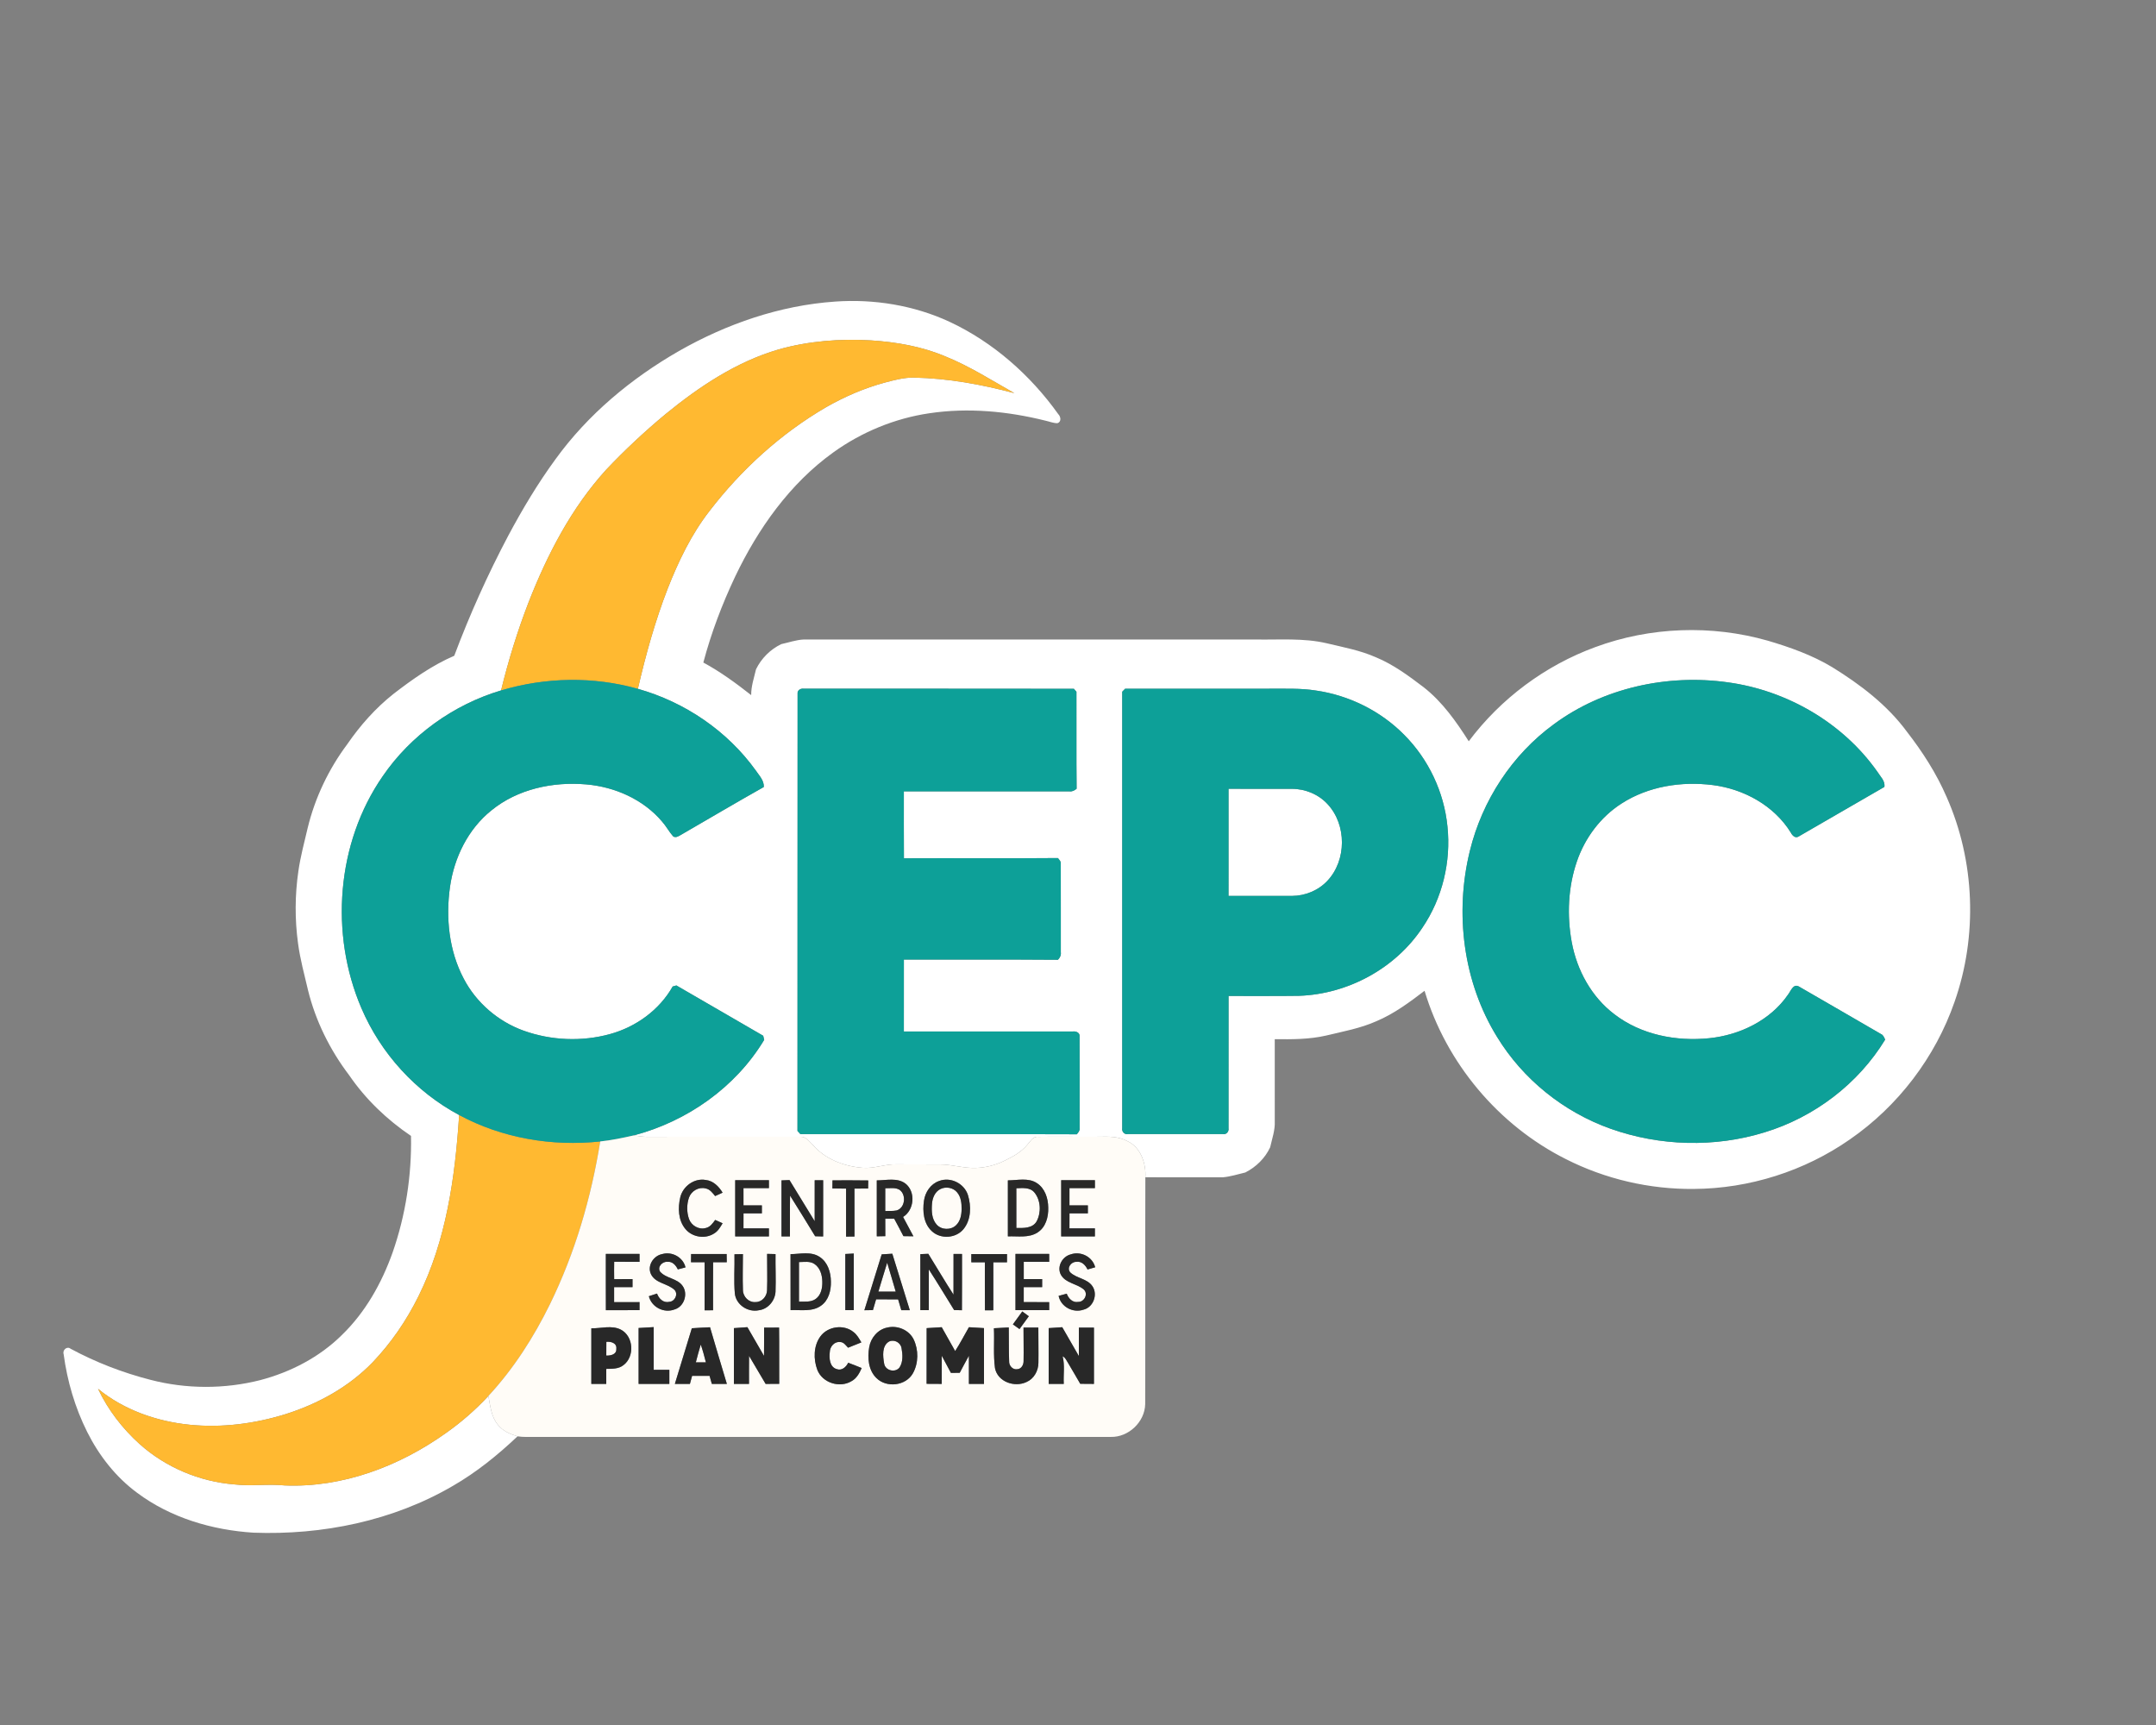 <?xml version="1.0" encoding="UTF-8" ?>
<!DOCTYPE svg PUBLIC "-//W3C//DTD SVG 1.1//EN" "http://www.w3.org/Graphics/SVG/1.1/DTD/svg11.dtd">
<svg width="1250pt" height="1000pt" viewBox="0 0 1250 1000" version="1.1" xmlns="http://www.w3.org/2000/svg">
<rect x="0" y="0" width="1250" height="1000" fill="#808080" stroke="none"/>
<g id="#ffffffff">
<path fill="#ffffff" opacity="1.00" d=" M 393.64 203.49 C 421.29 187.74 452.19 177.05 484.06 174.84 C 506.71 173.22 529.84 176.97 550.49 186.53 C 575.78 198.35 597.39 217.44 613.56 240.08 C 615.03 241.54 615.51 244.56 613.07 245.33 C 610.68 245.33 608.42 244.36 606.11 243.86 C 584.21 238.39 561.24 236.21 538.82 239.57 C 518.81 242.50 499.61 250.43 483.20 262.21 C 457.93 280.34 439.51 306.46 426.22 334.26 C 418.65 350.28 412.32 366.94 407.78 384.08 C 417.65 389.41 426.72 396.06 435.52 402.97 C 435.46 397.84 437.18 392.94 438.32 388.00 C 441.40 381.68 446.65 376.40 453.01 373.39 C 457.31 372.46 461.53 370.95 465.94 370.73 C 553.31 370.73 640.68 370.74 728.04 370.73 C 741.72 370.97 755.61 369.76 769.06 372.88 C 778.74 375.20 788.63 377.00 797.79 381.06 C 807.92 385.26 816.79 391.85 825.47 398.45 C 836.26 406.91 844.26 418.26 851.55 429.73 C 870.09 404.98 895.89 385.76 924.93 375.13 C 956.75 363.36 992.31 362.10 1024.92 371.41 C 1037.83 375.22 1050.66 379.77 1062.24 386.74 C 1078.59 396.83 1094.24 408.72 1105.70 424.33 C 1114.74 435.99 1122.77 448.50 1128.63 462.07 C 1145.06 499.20 1146.67 542.57 1133.18 580.86 C 1122.04 612.91 1100.47 641.21 1072.56 660.50 C 1046.18 678.92 1014.17 689.06 982.01 689.24 C 956.37 689.50 930.70 683.53 907.83 671.93 C 868.78 652.33 838.47 616.23 825.93 574.37 C 817.18 581.04 808.24 587.70 798.03 591.99 C 788.75 596.15 778.68 597.95 768.85 600.32 C 759.09 602.57 749.03 602.53 739.07 602.42 C 739.07 618.27 739.05 634.11 739.08 649.96 C 739.33 655.15 737.52 660.11 736.40 665.11 C 733.46 671.44 728.21 676.55 722.01 679.70 C 717.69 680.73 713.40 682.09 708.97 682.50 C 694.00 682.50 679.02 682.53 664.05 682.48 C 664.52 674.38 661.37 665.04 653.53 661.47 C 648.47 658.72 642.60 658.85 637.03 658.98 C 625.33 659.10 613.63 658.83 601.94 659.03 C 598.83 658.65 597.41 661.72 595.60 663.62 C 592.05 667.98 586.98 670.68 582.00 673.07 C 577.01 675.46 571.56 676.86 566.03 677.05 C 558.95 677.37 552.09 675.05 545.03 675.03 C 536.66 674.95 528.29 675.08 519.93 674.97 C 513.19 674.74 506.76 677.58 500.01 676.98 C 489.34 676.12 478.44 672.00 471.30 663.75 C 469.22 661.75 467.28 658.80 464.03 658.99 C 434.35 659.09 404.66 658.89 374.98 659.05 C 372.42 658.98 369.90 658.56 367.37 658.23 C 398.35 650.10 426.45 630.39 443.06 602.81 C 442.92 602.22 442.63 601.03 442.49 600.44 C 425.72 590.70 408.95 580.95 392.15 571.27 C 391.61 571.42 390.54 571.73 390.00 571.88 C 382.26 585.57 368.67 595.36 353.60 599.48 C 337.26 603.97 319.49 603.20 303.55 597.48 C 288.78 592.16 276.10 581.25 268.84 567.31 C 260.28 551.10 258.36 532.02 260.91 514.05 C 263.32 497.12 271.39 480.64 284.87 469.83 C 300.11 457.36 320.65 453.04 339.95 454.73 C 356.52 456.16 372.94 463.41 383.82 476.23 C 386.23 478.91 387.88 482.17 390.28 484.85 C 391.62 485.76 393.05 484.98 394.27 484.28 C 410.46 474.93 426.54 465.39 442.84 456.23 C 443.04 452.43 440.18 449.63 438.22 446.70 C 421.71 423.70 397.03 406.97 369.83 399.32 C 374.38 379.59 379.81 360.02 387.15 341.13 C 393.37 325.32 400.81 309.80 411.27 296.33 C 429.77 272.21 452.70 251.34 479.00 236.03 C 489.70 229.92 501.11 224.99 513.02 221.78 C 518.57 220.31 524.22 218.78 530.02 218.90 C 549.68 219.30 569.14 222.88 588.10 227.91 C 574.95 220.49 562.17 212.29 548.12 206.62 C 534.47 200.85 519.70 198.26 504.97 197.33 C 487.00 196.28 468.76 197.67 451.39 202.58 C 427.01 209.71 405.49 224.05 385.99 239.97 C 373.82 250.05 362.26 260.87 351.40 272.34 C 331.22 294.53 317.24 321.59 306.39 349.35 C 299.98 365.94 294.73 382.97 290.51 400.24 C 262.91 408.50 238.18 426.19 221.88 449.99 C 195.08 488.71 191.06 541.33 209.51 584.38 C 220.72 610.65 240.99 632.93 266.20 646.39 C 263.88 682.34 258.78 719.02 242.55 751.61 C 235.62 765.59 226.70 778.63 215.89 789.91 C 202.16 804.07 184.39 813.83 165.70 819.75 C 147.76 825.34 128.72 827.82 109.97 825.94 C 90.83 824.01 71.83 817.37 56.83 805.11 C 62.60 817.26 70.98 828.15 80.96 837.14 C 96.08 850.67 115.70 858.91 135.91 860.53 C 145.60 861.66 155.35 860.13 165.06 861.12 C 198.63 862.51 231.58 850.00 258.63 830.68 C 267.53 824.42 275.75 817.22 283.15 809.26 C 284.25 815.08 284.82 821.47 288.83 826.17 C 291.64 829.61 295.89 831.43 300.05 832.66 C 288.57 843.51 276.23 853.53 262.50 861.42 C 227.79 881.69 186.89 889.99 146.96 888.51 C 123.01 887.00 98.89 879.89 79.51 865.39 C 67.13 856.27 57.43 843.85 50.57 830.16 C 43.50 816.04 38.98 800.66 36.90 785.03 C 36.11 782.63 38.84 780.17 40.98 781.91 C 55.56 789.76 71.13 795.76 87.16 799.88 C 107.96 805.30 130.14 805.35 150.96 800.05 C 168.46 795.44 185.11 786.83 198.05 774.08 C 211.75 760.88 221.29 743.92 227.62 726.11 C 235.18 704.47 238.73 681.40 238.29 658.50 C 224.34 649.07 211.98 637.25 202.45 623.33 C 191.31 608.67 182.96 591.85 178.56 573.94 C 176.46 564.97 174.02 556.07 172.80 546.93 C 170.90 533.05 170.96 518.89 172.99 505.03 C 174.19 496.56 176.45 488.30 178.38 479.99 C 182.63 462.46 190.54 445.89 201.32 431.45 C 208.85 420.52 217.74 410.47 228.17 402.23 C 239.15 393.76 250.57 385.67 263.36 380.16 C 272.31 356.36 282.74 333.10 294.64 310.62 C 302.83 295.27 311.77 280.29 322.05 266.24 C 340.81 240.28 365.96 219.38 393.64 203.49 M 900.90 419.85 C 876.65 437.51 859.35 464.09 852.22 493.16 C 843.29 529.30 848.26 569.22 867.94 601.07 C 882.94 625.68 906.65 644.71 933.78 654.34 C 962.30 664.47 994.15 665.36 1023.10 656.42 C 1051.85 647.66 1077.30 628.38 1092.98 602.67 C 1092.37 601.43 1091.92 600.00 1090.55 599.44 C 1074.65 590.26 1058.79 580.98 1042.87 571.84 C 1039.59 570.15 1038.25 574.59 1036.67 576.57 C 1026.42 591.51 1008.76 600.03 991.04 601.86 C 971.88 603.83 951.43 599.90 935.95 587.95 C 922.67 577.88 914.23 562.37 911.25 546.12 C 908.41 530.59 909.13 514.23 914.29 499.25 C 918.94 485.74 927.94 473.65 940.01 465.89 C 955.55 455.81 974.92 452.81 993.09 455.12 C 1011.08 457.42 1028.59 467.02 1038.27 482.66 C 1039.08 484.32 1040.89 486.20 1042.85 484.90 C 1059.45 475.41 1075.91 465.67 1092.52 456.19 C 1093.10 452.67 1090.15 450.16 1088.48 447.42 C 1068.49 419.02 1036.08 400.27 1001.81 395.56 C 966.77 390.64 929.54 398.69 900.90 419.85 M 462.42 402.06 C 462.33 486.58 462.44 571.10 462.36 655.62 C 462.78 656.08 463.63 657.01 464.05 657.47 C 517.47 657.53 570.90 657.35 624.32 657.56 C 625.11 656.51 626.16 655.49 625.94 654.05 C 625.93 636.35 626.00 618.64 625.91 600.95 C 626.25 598.69 623.86 597.67 621.99 597.97 C 589.34 597.99 556.69 597.97 524.04 597.98 C 524.04 584.07 524.01 570.17 524.05 556.27 C 553.82 556.37 583.60 556.14 613.37 556.39 C 614.54 555.23 615.26 553.75 615.04 552.07 C 615.00 535.01 615.08 517.94 615.01 500.88 C 615.23 499.43 614.15 498.44 613.36 497.42 C 583.61 497.69 553.84 497.41 524.08 497.56 C 523.97 484.63 524.06 471.70 524.04 458.76 C 556.04 458.76 588.03 458.75 620.03 458.77 C 621.63 458.99 623.02 458.24 624.20 457.24 C 624.00 438.50 624.18 419.75 624.10 401.01 C 623.73 400.59 622.98 399.73 622.61 399.30 C 570.41 399.17 518.20 399.31 466.00 399.24 C 464.29 398.94 462.17 400.13 462.42 402.06 M 652.34 399.25 C 651.92 399.69 651.06 400.56 650.64 400.99 C 650.64 485.32 650.64 569.64 650.64 653.97 C 650.25 655.94 651.93 657.90 654.00 657.45 C 672.33 657.48 690.67 657.49 709.00 657.45 C 710.97 657.85 712.61 655.99 712.27 654.09 C 712.30 628.52 712.27 602.95 712.29 577.38 C 725.87 577.32 739.46 577.49 753.04 577.29 C 781.37 576.35 808.99 561.47 824.70 537.76 C 836.25 520.73 841.35 499.56 839.20 479.12 C 837.25 459.21 828.22 440.09 814.07 425.94 C 800.42 412.11 782.12 403.08 762.92 400.30 C 754.01 398.89 744.96 399.31 735.98 399.25 C 708.10 399.25 680.22 399.25 652.34 399.25 Z" />
<path fill="#ffffff" opacity="1.00" d=" M 712.28 457.28 C 724.53 457.30 736.79 457.26 749.04 457.30 C 756.79 457.29 764.52 460.51 769.77 466.25 C 780.83 478.20 780.77 498.71 769.62 510.58 C 764.37 516.21 756.73 519.34 749.07 519.37 C 736.80 519.40 724.53 519.40 712.27 519.36 C 712.31 498.66 712.27 477.97 712.28 457.28 Z" />
</g>
<g id="#ffb931ff">
<path fill="#ffb931" opacity="1.00" d=" M 451.39 202.58 C 468.76 197.67 487.00 196.28 504.97 197.33 C 519.70 198.26 534.47 200.85 548.12 206.62 C 562.17 212.29 574.95 220.49 588.10 227.91 C 569.14 222.88 549.68 219.30 530.02 218.90 C 524.22 218.78 518.57 220.31 513.02 221.78 C 501.11 224.99 489.70 229.92 479.00 236.03 C 452.70 251.34 429.77 272.21 411.27 296.33 C 400.81 309.80 393.37 325.32 387.15 341.13 C 379.81 360.02 374.38 379.59 369.83 399.32 C 344.03 392.03 316.16 392.57 290.51 400.24 C 294.73 382.97 299.98 365.94 306.39 349.35 C 317.24 321.59 331.22 294.53 351.40 272.34 C 362.26 260.87 373.82 250.05 385.99 239.97 C 405.49 224.05 427.01 209.71 451.39 202.58 Z" />
<path fill="#ffb931" opacity="1.00" d=" M 266.20 646.39 C 291.03 659.80 320.04 664.71 347.99 661.71 C 342.78 694.26 333.41 726.27 318.91 755.93 C 309.46 775.20 297.77 793.49 283.15 809.26 C 275.75 817.22 267.53 824.42 258.63 830.68 C 231.58 850.00 198.63 862.51 165.06 861.12 C 155.35 860.13 145.60 861.66 135.91 860.53 C 115.70 858.91 96.08 850.67 80.96 837.14 C 70.98 828.15 62.60 817.26 56.83 805.11 C 71.83 817.37 90.83 824.01 109.97 825.94 C 128.72 827.82 147.76 825.34 165.70 819.75 C 184.39 813.83 202.16 804.07 215.89 789.91 C 226.70 778.63 235.62 765.59 242.55 751.61 C 258.78 719.02 263.88 682.34 266.20 646.39 Z" />
</g>
<g id="#0da098ff">
<path fill="#0da098" opacity="1.00" d=" M 290.51 400.24 C 316.16 392.57 344.03 392.03 369.83 399.32 C 397.03 406.97 421.71 423.70 438.22 446.70 C 440.18 449.63 443.04 452.43 442.84 456.23 C 426.54 465.39 410.46 474.93 394.27 484.28 C 393.05 484.98 391.62 485.76 390.28 484.85 C 387.88 482.17 386.23 478.91 383.82 476.23 C 372.94 463.41 356.52 456.16 339.95 454.73 C 320.65 453.04 300.11 457.36 284.87 469.83 C 271.39 480.64 263.32 497.12 260.91 514.05 C 258.36 532.02 260.28 551.10 268.84 567.31 C 276.10 581.25 288.78 592.16 303.55 597.48 C 319.49 603.20 337.26 603.97 353.60 599.48 C 368.67 595.36 382.26 585.57 390.00 571.88 C 390.54 571.73 391.61 571.42 392.15 571.27 C 408.95 580.95 425.72 590.70 442.49 600.44 C 442.63 601.03 442.92 602.22 443.06 602.81 C 426.45 630.39 398.35 650.10 367.37 658.23 C 360.96 659.66 354.53 661.03 347.99 661.71 C 320.04 664.71 291.03 659.80 266.20 646.39 C 240.99 632.93 220.72 610.65 209.51 584.38 C 191.06 541.33 195.08 488.71 221.88 449.99 C 238.18 426.19 262.91 408.50 290.51 400.24 Z" />
<path fill="#0da098" opacity="1.00" d=" M 900.90 419.85 C 929.54 398.69 966.77 390.64 1001.81 395.56 C 1036.08 400.27 1068.49 419.02 1088.48 447.42 C 1090.15 450.16 1093.10 452.67 1092.52 456.19 C 1075.91 465.67 1059.45 475.41 1042.85 484.90 C 1040.89 486.20 1039.08 484.32 1038.27 482.66 C 1028.59 467.02 1011.08 457.42 993.09 455.12 C 974.92 452.81 955.55 455.81 940.01 465.89 C 927.94 473.65 918.94 485.74 914.29 499.25 C 909.13 514.23 908.41 530.59 911.25 546.12 C 914.23 562.37 922.67 577.88 935.95 587.95 C 951.43 599.90 971.88 603.83 991.04 601.86 C 1008.76 600.03 1026.42 591.51 1036.67 576.57 C 1038.25 574.59 1039.59 570.15 1042.87 571.84 C 1058.79 580.98 1074.65 590.26 1090.55 599.44 C 1091.92 600.00 1092.37 601.43 1092.98 602.67 C 1077.30 628.38 1051.85 647.66 1023.10 656.42 C 994.15 665.36 962.30 664.47 933.78 654.34 C 906.65 644.71 882.94 625.68 867.94 601.07 C 848.26 569.22 843.29 529.30 852.22 493.16 C 859.35 464.09 876.65 437.51 900.90 419.85 Z" />
<path fill="#0da098" opacity="1.00" d=" M 462.42 402.06 C 462.17 400.13 464.29 398.94 466.00 399.24 C 518.20 399.31 570.41 399.17 622.61 399.30 C 622.98 399.73 623.73 400.59 624.10 401.01 C 624.18 419.75 624.00 438.50 624.20 457.24 C 623.02 458.24 621.63 458.99 620.03 458.77 C 588.03 458.75 556.04 458.76 524.04 458.76 C 524.06 471.70 523.97 484.63 524.08 497.56 C 553.84 497.41 583.61 497.69 613.36 497.42 C 614.15 498.44 615.23 499.43 615.01 500.88 C 615.08 517.94 615.00 535.01 615.04 552.07 C 615.26 553.75 614.54 555.23 613.37 556.39 C 583.60 556.14 553.82 556.37 524.05 556.27 C 524.01 570.17 524.04 584.07 524.04 597.98 C 556.69 597.97 589.34 597.99 621.99 597.97 C 623.86 597.67 626.25 598.69 625.91 600.95 C 626.00 618.64 625.93 636.35 625.94 654.05 C 626.16 655.49 625.11 656.51 624.32 657.56 C 570.90 657.35 517.47 657.53 464.05 657.47 C 463.63 657.01 462.78 656.08 462.36 655.62 C 462.44 571.10 462.33 486.58 462.42 402.06 Z" />
<path fill="#0da098" opacity="1.00" d=" M 652.34 399.25 C 680.22 399.25 708.10 399.25 735.98 399.25 C 744.96 399.31 754.01 398.89 762.92 400.30 C 782.12 403.08 800.42 412.11 814.07 425.94 C 828.22 440.09 837.25 459.21 839.20 479.12 C 841.35 499.56 836.25 520.73 824.70 537.76 C 808.99 561.47 781.37 576.35 753.04 577.29 C 739.46 577.49 725.87 577.32 712.29 577.38 C 712.27 602.95 712.30 628.52 712.27 654.09 C 712.61 655.99 710.97 657.85 709.00 657.45 C 690.67 657.49 672.33 657.48 654.00 657.45 C 651.93 657.90 650.25 655.94 650.64 653.97 C 650.64 569.64 650.64 485.32 650.64 400.99 C 651.06 400.56 651.92 399.69 652.34 399.25 M 712.28 457.28 C 712.27 477.97 712.31 498.66 712.27 519.36 C 724.53 519.40 736.80 519.40 749.07 519.37 C 756.73 519.34 764.37 516.21 769.62 510.58 C 780.77 498.71 780.83 478.20 769.77 466.25 C 764.52 460.51 756.79 457.29 749.04 457.30 C 736.79 457.26 724.53 457.30 712.28 457.28 Z" />
</g>
<g id="#fffcf7ff">
<path fill="#fffcf7" opacity="1.00" d=" M 347.99 661.71 C 354.53 661.03 360.96 659.66 367.37 658.23 C 369.90 658.56 372.42 658.98 374.98 659.05 C 404.66 658.89 434.35 659.09 464.03 658.99 C 467.28 658.80 469.22 661.75 471.30 663.75 C 478.44 672.00 489.34 676.12 500.01 676.98 C 506.76 677.58 513.19 674.74 519.93 674.97 C 528.29 675.08 536.66 674.95 545.03 675.03 C 552.09 675.05 558.95 677.37 566.03 677.05 C 571.56 676.86 577.01 675.46 582.00 673.07 C 586.98 670.68 592.05 667.98 595.60 663.62 C 597.41 661.72 598.83 658.65 601.94 659.03 C 613.63 658.83 625.33 659.10 637.03 658.98 C 642.60 658.85 648.47 658.72 653.53 661.47 C 661.37 665.04 664.52 674.38 664.05 682.48 C 663.91 726.32 664.09 770.16 663.96 813.99 C 663.74 824.30 654.34 833.24 644.04 832.99 C 531.04 833.02 418.04 832.98 305.03 833.01 C 303.37 832.97 301.69 832.93 300.05 832.66 C 295.89 831.43 291.64 829.61 288.83 826.17 C 284.82 821.47 284.25 815.08 283.15 809.26 C 297.77 793.49 309.46 775.20 318.91 755.93 C 333.41 726.27 342.78 694.26 347.99 661.71 M 394.41 694.07 C 392.96 700.21 393.18 707.48 397.43 712.51 C 401.36 717.26 408.87 718.43 414.03 715.05 C 416.31 713.70 417.66 711.34 418.95 709.13 C 417.51 708.48 416.06 707.83 414.64 707.21 C 413.22 709.19 411.66 711.44 409.08 711.92 C 405.12 713.00 400.84 710.47 399.48 706.68 C 398.10 702.74 398.10 698.27 399.43 694.32 C 400.75 690.46 405.06 687.90 409.08 688.94 C 411.57 689.39 413.12 691.53 414.61 693.37 C 416.05 692.71 417.50 692.06 418.95 691.40 C 416.79 687.81 413.52 684.50 409.15 684.04 C 402.53 682.84 395.95 687.67 394.41 694.07 M 426.25 684.15 C 426.25 695.02 426.25 705.89 426.25 716.76 C 432.76 716.76 439.28 716.76 445.80 716.76 C 445.79 715.20 445.79 713.65 445.80 712.11 C 440.88 712.10 435.96 712.10 431.05 712.10 C 431.04 709.20 431.04 706.29 431.07 703.39 C 434.62 703.41 438.17 703.41 441.72 703.41 C 441.72 701.85 441.72 700.30 441.72 698.75 C 438.16 698.74 434.61 698.74 431.06 698.76 C 431.04 695.42 431.04 692.08 431.05 688.75 C 435.96 688.75 440.88 688.75 445.80 688.75 C 445.79 687.21 445.79 685.67 445.80 684.15 C 439.28 684.15 432.76 684.15 426.25 684.15 M 453.09 684.28 C 453.08 695.10 453.09 705.93 453.09 716.75 C 454.72 716.74 456.35 716.74 457.99 716.76 C 458.04 708.88 457.91 701.00 458.07 693.13 C 462.95 700.95 467.85 708.77 472.61 716.67 C 474.15 716.71 475.69 716.74 477.24 716.79 C 477.26 705.92 477.25 695.06 477.25 684.19 C 475.61 684.18 473.97 684.18 472.34 684.19 C 472.33 692.11 472.35 700.03 472.33 707.95 C 467.43 700.02 462.59 692.06 457.73 684.10 C 456.18 684.15 454.63 684.21 453.09 684.28 M 482.66 684.26 C 482.64 685.81 482.63 687.37 482.61 688.95 C 485.25 688.99 487.89 689.00 490.53 689.05 C 490.48 698.32 490.49 707.59 490.53 716.86 C 492.15 716.84 493.77 716.83 495.41 716.83 C 495.40 707.56 495.44 698.30 495.39 689.04 C 498.02 688.99 500.66 689.00 503.31 688.99 C 503.33 687.43 503.35 685.87 503.39 684.32 C 496.48 684.18 489.57 684.27 482.66 684.26 M 508.34 684.28 C 508.34 695.09 508.33 705.90 508.34 716.71 C 509.98 716.67 511.62 716.65 513.28 716.62 C 513.24 713.24 513.24 709.87 513.25 706.49 C 514.97 706.49 516.70 706.49 518.44 706.51 C 520.24 709.86 522.07 713.21 523.79 716.61 C 525.72 716.64 527.65 716.67 529.58 716.69 C 527.56 712.96 525.55 709.23 523.58 705.48 C 530.09 701.47 531.01 690.93 524.98 686.15 C 520.19 682.54 513.84 684.29 508.34 684.28 M 544.48 684.63 C 539.58 686.30 536.36 691.14 535.69 696.15 C 534.81 702.22 535.46 709.35 540.27 713.73 C 545.32 718.48 554.20 717.93 558.60 712.55 C 563.07 707.12 563.17 699.20 561.18 692.76 C 559.03 686.05 551.10 682.08 544.48 684.63 M 584.34 684.27 C 584.34 695.10 584.34 705.92 584.34 716.74 C 590.07 716.50 596.42 717.80 601.54 714.49 C 606.34 711.47 607.93 705.40 607.74 700.04 C 607.70 694.69 605.84 688.83 601.11 685.83 C 596.11 682.57 589.89 684.27 584.34 684.27 M 615.25 684.15 C 615.25 695.02 615.25 705.89 615.25 716.76 C 621.76 716.76 628.28 716.76 634.79 716.76 C 634.79 715.20 634.79 713.65 634.80 712.11 C 629.88 712.10 624.96 712.10 620.04 712.10 C 620.04 709.19 620.04 706.29 620.07 703.39 C 623.62 703.41 627.17 703.41 630.72 703.41 C 630.72 701.85 630.72 700.30 630.72 698.75 C 627.16 698.74 623.60 698.74 620.05 698.75 C 620.04 695.42 620.04 692.08 620.05 688.75 C 624.96 688.74 629.88 688.75 634.80 688.75 C 634.79 687.21 634.79 685.67 634.80 684.15 C 628.28 684.15 621.76 684.15 615.25 684.15 M 351.25 726.91 C 351.27 737.78 351.21 748.66 351.28 759.53 C 357.78 759.49 364.29 759.52 370.79 759.51 C 370.79 757.95 370.79 756.40 370.79 754.85 C 365.88 754.85 360.96 754.85 356.05 754.86 C 356.04 751.95 356.04 749.05 356.05 746.16 C 359.60 746.16 363.16 746.16 366.72 746.16 C 366.72 744.60 366.72 743.05 366.72 741.50 C 363.17 741.49 359.63 741.49 356.08 741.53 C 356.03 738.17 356.03 734.82 356.09 731.47 C 360.99 731.52 365.89 731.49 370.79 731.50 C 370.79 729.96 370.79 728.42 370.79 726.90 C 364.28 726.90 357.76 726.89 351.25 726.91 M 377.44 738.69 C 380.10 744.07 387.14 743.97 391.11 747.82 C 393.38 750.35 391.18 754.61 387.91 754.69 C 384.53 755.46 381.98 752.78 380.93 749.89 C 379.35 750.38 377.77 750.89 376.19 751.43 C 377.79 757.79 384.96 761.45 391.07 759.10 C 396.65 757.51 399.10 750.04 395.71 745.39 C 392.54 740.98 386.13 741.17 382.69 737.18 C 380.97 734.34 384.08 731.18 387.00 731.49 C 389.90 731.20 391.87 733.53 392.99 735.88 C 394.47 735.49 395.95 735.11 397.44 734.72 C 396.08 728.87 389.64 725.34 383.94 727.00 C 378.85 727.94 375.09 733.79 377.44 738.69 M 400.63 731.74 C 403.25 731.75 405.87 731.74 408.50 731.75 C 408.50 741.03 408.50 750.31 408.50 759.59 C 410.13 759.57 411.77 759.57 413.42 759.58 C 413.43 750.29 413.37 741.01 413.45 731.73 C 416.08 731.74 418.72 731.74 421.36 731.75 C 421.33 730.15 421.31 728.56 421.29 726.98 C 414.42 727.01 407.56 727.01 400.69 726.98 C 400.66 728.56 400.65 730.14 400.63 731.74 M 425.83 727.10 C 426.00 734.74 425.36 742.42 426.06 750.04 C 426.88 756.49 433.67 760.90 439.94 759.57 C 445.28 758.93 449.35 754.06 449.63 748.78 C 449.91 741.53 449.53 734.26 449.63 727.00 C 448.00 726.94 446.37 726.90 444.75 726.88 C 444.70 733.92 444.99 740.97 444.72 748.01 C 444.62 751.53 441.76 754.87 438.09 754.82 C 434.18 755.20 430.78 751.75 430.74 747.92 C 430.49 740.96 430.72 733.98 430.73 727.01 C 429.09 727.02 427.46 727.05 425.83 727.10 M 458.33 727.04 C 458.36 737.86 458.31 748.68 458.36 759.50 C 464.26 759.24 470.93 760.62 476.06 756.88 C 480.43 753.79 481.87 748.10 481.74 743.01 C 481.73 737.66 479.96 731.77 475.29 728.70 C 470.28 725.28 463.95 727.00 458.33 727.04 M 490.09 726.95 C 490.09 737.80 490.09 748.65 490.09 759.50 C 491.72 759.49 493.36 759.49 495.00 759.50 C 495.00 748.56 495.00 737.63 495.00 726.69 C 493.36 726.77 491.72 726.85 490.09 726.95 M 511.19 727.16 C 507.85 737.97 504.47 748.76 501.14 759.56 C 502.79 759.53 504.45 759.51 506.11 759.48 C 506.72 757.39 507.31 755.31 507.94 753.24 C 512.19 753.25 516.45 753.25 520.70 753.26 C 521.32 755.35 521.93 757.44 522.56 759.54 C 524.19 759.53 525.83 759.52 527.48 759.52 C 524.10 748.61 520.76 737.68 517.34 726.79 C 515.28 726.90 513.24 727.03 511.19 727.16 M 533.59 727.04 C 533.59 737.86 533.59 748.68 533.59 759.50 C 535.22 759.49 536.86 759.49 538.50 759.50 C 538.51 751.62 538.48 743.75 538.51 735.88 C 543.52 743.66 548.31 751.58 553.18 759.45 C 554.68 759.48 556.19 759.52 557.70 759.56 C 557.81 748.69 557.72 737.81 557.75 726.94 C 556.11 726.93 554.47 726.93 552.84 726.94 C 552.82 734.80 552.87 742.65 552.82 750.51 C 547.76 742.73 543.11 734.70 538.20 726.84 C 536.66 726.89 535.12 726.96 533.59 727.04 M 563.15 727.00 C 563.14 728.57 563.15 730.16 563.15 731.75 C 565.76 731.74 568.38 731.74 571.00 731.75 C 571.02 741.04 570.96 750.32 571.04 759.61 C 572.65 759.59 574.27 759.58 575.90 759.58 C 575.92 750.30 575.90 741.03 575.91 731.75 C 578.55 731.74 581.19 731.74 583.83 731.75 C 583.83 730.16 583.83 728.58 583.84 727.00 C 576.94 726.99 570.04 727.00 563.15 727.00 M 588.75 726.91 C 588.75 737.77 588.75 748.64 588.75 759.51 C 595.26 759.51 601.78 759.51 608.30 759.51 C 608.29 757.95 608.29 756.40 608.29 754.86 C 603.37 754.85 598.46 754.86 593.54 754.84 C 593.54 751.95 593.54 749.05 593.54 746.17 C 597.10 746.15 600.66 746.16 604.22 746.16 C 604.22 744.60 604.22 743.05 604.22 741.50 C 600.66 741.49 597.10 741.50 593.55 741.50 C 593.54 738.16 593.54 734.83 593.55 731.50 C 598.46 731.50 603.38 731.50 608.30 731.50 C 608.29 729.96 608.29 728.43 608.29 726.90 C 601.78 726.90 595.26 726.90 588.75 726.91 M 615.08 738.98 C 617.85 743.96 624.38 744.07 628.38 747.56 C 631.10 750.12 628.64 754.82 625.11 754.73 C 621.88 755.33 619.48 752.71 618.46 749.96 C 616.88 750.37 615.32 750.80 613.76 751.24 C 615.08 757.60 622.13 761.34 628.20 759.22 C 633.90 757.85 636.63 750.41 633.36 745.62 C 630.35 741.19 624.24 741.14 620.54 737.65 C 618.26 735.12 620.99 731.41 623.99 731.51 C 627.07 730.98 629.34 733.40 630.53 735.93 C 632.01 735.50 633.47 735.07 634.96 734.65 C 633.46 728.63 626.67 725.14 620.86 727.16 C 615.91 728.35 612.59 734.30 615.08 738.98 M 587.25 767.75 C 588.52 768.65 589.80 769.56 591.08 770.48 C 592.88 768.00 594.69 765.52 596.49 763.05 C 595.22 762.11 593.95 761.17 592.70 760.25 C 590.87 762.74 589.05 765.23 587.25 767.75 M 514.38 769.61 C 508.92 770.70 504.84 775.59 503.95 780.97 C 502.86 787.10 503.44 794.33 508.15 798.89 C 514.02 804.69 525.10 803.42 529.24 796.19 C 532.60 790.25 532.62 782.50 529.68 776.39 C 526.95 770.91 520.25 768.18 514.38 769.61 M 576.25 770.00 C 576.59 777.69 575.83 785.46 576.87 793.10 C 578.41 801.08 588.25 804.45 595.14 801.17 C 599.48 799.32 602.03 794.64 602.05 790.04 C 602.17 783.22 601.98 776.40 602.01 769.59 C 599.14 769.58 596.27 769.58 593.41 769.59 C 593.37 776.09 593.59 782.59 593.44 789.10 C 593.47 791.19 592.17 793.57 589.88 793.73 C 587.16 794.26 584.91 791.66 585.07 789.08 C 584.83 782.56 584.96 776.04 584.86 769.52 C 581.98 769.67 579.11 769.83 576.25 770.00 M 342.84 770.03 C 342.84 780.78 342.84 791.53 342.84 802.28 C 345.72 802.28 348.61 802.28 351.50 802.28 C 351.50 799.37 351.50 796.46 351.50 793.56 C 354.90 793.50 358.67 793.63 361.48 791.37 C 368.05 786.44 367.38 774.71 360.01 770.83 C 354.69 768.08 348.53 770.16 342.84 770.03 M 370.25 769.85 C 370.25 780.65 370.25 791.45 370.25 802.26 C 376.19 802.26 382.13 802.26 388.07 802.26 C 388.07 799.53 388.07 796.82 388.07 794.11 C 385.05 794.10 382.02 794.10 379.00 794.10 C 379.00 785.85 379.00 777.59 379.00 769.34 C 376.08 769.50 373.16 769.67 370.25 769.85 M 401.11 770.01 C 397.83 780.77 394.54 791.52 391.27 802.28 C 394.17 802.28 397.08 802.28 399.99 802.28 C 400.41 800.72 400.83 799.15 401.26 797.61 C 404.64 797.59 408.02 797.59 411.40 797.59 C 411.83 799.15 412.27 800.71 412.71 802.28 C 415.61 802.28 418.51 802.28 421.42 802.28 C 418.19 791.32 414.80 780.41 411.66 769.43 C 408.14 769.55 404.62 769.78 401.11 770.01 M 425.50 769.93 C 425.50 780.70 425.50 791.47 425.50 802.25 C 428.42 802.24 431.33 802.25 434.25 802.25 C 434.26 796.83 434.22 791.42 434.29 786.01 C 437.46 791.44 440.69 796.84 443.89 802.26 C 446.51 802.24 449.14 802.24 451.77 802.23 C 451.69 791.35 451.84 780.47 451.69 769.60 C 448.79 769.63 445.89 769.63 443.00 769.65 C 442.98 775.10 443.05 780.57 442.95 786.03 C 439.69 780.50 436.58 774.89 433.32 769.37 C 430.71 769.56 428.11 769.74 425.50 769.93 M 475.64 774.74 C 471.63 780.23 471.54 787.91 473.86 794.10 C 476.78 801.65 486.81 804.82 493.68 800.68 C 496.64 799.08 498.30 796.04 499.59 793.07 C 496.99 792.00 494.39 790.96 491.76 790.00 C 490.56 792.51 488.00 794.82 485.01 793.65 C 480.95 792.40 480.68 787.33 481.09 783.81 C 481.16 780.68 483.74 777.58 487.08 777.99 C 489.20 778.00 490.38 779.93 491.69 781.28 C 494.27 780.28 496.85 779.27 499.40 778.20 C 498.11 776.02 496.88 773.71 494.82 772.18 C 489.16 767.57 479.92 768.87 475.64 774.74 M 537.25 769.93 C 537.24 780.69 537.28 791.45 537.22 802.21 C 540.14 802.24 543.07 802.25 546.00 802.26 C 546.00 796.82 545.98 791.38 546.02 785.95 C 547.79 789.25 549.57 792.56 551.32 795.88 C 553.02 795.86 554.72 795.84 556.43 795.82 C 558.16 792.50 559.95 789.22 561.75 785.94 C 561.75 791.37 561.74 796.81 561.75 802.25 C 564.66 802.25 567.58 802.24 570.50 802.25 C 570.50 791.47 570.50 780.70 570.50 769.92 C 567.58 769.74 564.67 769.56 561.76 769.39 C 559.09 773.99 556.68 778.75 553.78 783.22 C 551.18 778.61 548.59 774.00 545.99 769.39 C 543.07 769.56 540.16 769.74 537.25 769.93 M 608.00 769.92 C 608.00 780.70 608.00 791.47 608.00 802.25 C 610.91 802.25 613.83 802.24 616.75 802.25 C 616.45 796.94 617.45 791.43 616.09 786.27 C 617.65 786.94 618.27 788.62 619.15 789.97 C 621.50 794.06 623.98 798.08 626.30 802.20 C 628.94 802.24 631.59 802.25 634.25 802.26 C 634.25 791.38 634.25 780.51 634.25 769.64 C 631.33 769.63 628.41 769.63 625.50 769.64 C 625.50 775.13 625.50 780.63 625.50 786.13 C 622.26 780.57 619.08 774.97 615.87 769.39 C 613.24 769.56 610.62 769.74 608.00 769.92 Z" />
<path fill="#fffcf7" opacity="1.00" d=" M 513.25 688.84 C 515.97 688.91 518.98 688.25 521.46 689.70 C 525.60 692.50 524.82 700.29 519.81 701.72 C 517.65 702.15 515.43 701.97 513.24 702.02 C 513.25 697.62 513.25 693.23 513.25 688.84 Z" />
<path fill="#fffcf7" opacity="1.00" d=" M 545.26 689.29 C 548.39 687.74 552.57 688.43 554.84 691.14 C 557.18 693.82 557.57 697.57 557.52 700.99 C 557.48 704.28 556.81 707.88 554.32 710.26 C 551.31 713.22 545.88 713.09 543.07 709.92 C 540.14 706.69 540.04 702.00 540.34 697.90 C 540.58 694.52 542.05 690.85 545.26 689.29 Z" />
<path fill="#fffcf7" opacity="1.00" d=" M 589.25 688.86 C 592.82 688.73 597.16 688.19 599.73 691.30 C 603.46 695.86 603.74 702.92 601.01 708.04 C 598.62 712.16 593.38 711.94 589.26 711.85 C 589.24 704.19 589.26 696.52 589.25 688.86 Z" />
<path fill="#fffcf7" opacity="1.00" d=" M 463.23 731.64 C 466.23 731.63 469.60 730.93 472.24 732.77 C 475.51 734.99 476.70 739.17 476.75 742.94 C 476.87 746.54 476.09 750.68 473.01 752.95 C 470.20 755.04 466.50 754.49 463.23 754.57 C 463.26 746.92 463.26 739.28 463.23 731.64 Z" />
<path fill="#fffcf7" opacity="1.00" d=" M 509.27 748.75 C 510.97 743.16 512.61 737.56 514.36 731.99 C 516.00 737.59 517.72 743.16 519.32 748.77 C 515.97 748.74 512.62 748.74 509.27 748.75 Z" />
<path fill="#fffcf7" opacity="1.00" d=" M 515.49 777.68 C 518.47 776.31 522.14 778.26 522.68 781.50 C 523.37 785.13 523.65 789.33 521.62 792.61 C 519.23 796.01 513.24 794.63 512.61 790.49 C 511.87 786.29 511.15 780.16 515.49 777.68 Z" />
<path fill="#fffcf7" opacity="1.00" d=" M 351.51 785.85 C 351.50 783.19 351.50 780.53 351.55 777.87 C 354.23 777.59 357.78 778.58 357.33 782.00 C 357.54 785.24 353.99 785.92 351.51 785.85 Z" />
<path fill="#fffcf7" opacity="1.00" d=" M 406.29 779.46 C 407.47 782.83 408.38 786.29 409.26 789.75 C 407.31 789.74 405.37 789.74 403.43 789.75 C 404.35 786.31 405.21 782.85 406.29 779.46 Z" />
</g>
<g id="#282828ff">
<path fill="#282828" opacity="1.00" d=" M 394.41 694.07 C 395.95 687.67 402.53 682.84 409.15 684.04 C 413.52 684.50 416.79 687.81 418.95 691.40 C 417.50 692.06 416.05 692.71 414.61 693.37 C 413.12 691.53 411.57 689.39 409.08 688.94 C 405.06 687.90 400.75 690.46 399.43 694.32 C 398.10 698.27 398.10 702.74 399.48 706.68 C 400.84 710.47 405.12 713.00 409.08 711.92 C 411.66 711.44 413.22 709.19 414.64 707.21 C 416.06 707.83 417.51 708.48 418.95 709.13 C 417.66 711.34 416.31 713.70 414.03 715.05 C 408.87 718.43 401.36 717.26 397.43 712.51 C 393.18 707.48 392.96 700.21 394.41 694.07 Z" />
<path fill="#282828" opacity="1.00" d=" M 426.25 684.15 C 432.76 684.15 439.28 684.15 445.80 684.15 C 445.79 685.67 445.79 687.21 445.80 688.75 C 440.88 688.75 435.96 688.75 431.05 688.75 C 431.04 692.08 431.04 695.42 431.06 698.76 C 434.61 698.74 438.16 698.74 441.72 698.75 C 441.72 700.30 441.72 701.85 441.72 703.41 C 438.17 703.41 434.62 703.41 431.07 703.39 C 431.04 706.29 431.04 709.20 431.05 712.10 C 435.96 712.10 440.88 712.10 445.80 712.11 C 445.79 713.65 445.79 715.20 445.80 716.76 C 439.28 716.76 432.76 716.76 426.25 716.76 C 426.25 705.89 426.25 695.02 426.25 684.15 Z" />
<path fill="#282828" opacity="1.00" d=" M 453.09 684.28 C 454.63 684.21 456.18 684.15 457.73 684.10 C 462.59 692.06 467.43 700.02 472.33 707.95 C 472.35 700.03 472.33 692.11 472.34 684.19 C 473.97 684.18 475.61 684.18 477.25 684.19 C 477.25 695.06 477.26 705.92 477.24 716.79 C 475.69 716.74 474.15 716.71 472.61 716.67 C 467.85 708.77 462.95 700.95 458.07 693.13 C 457.91 701.00 458.04 708.88 457.99 716.76 C 456.35 716.74 454.72 716.74 453.09 716.75 C 453.09 705.93 453.08 695.10 453.09 684.28 Z" />
<path fill="#282828" opacity="1.00" d=" M 482.66 684.26 C 489.57 684.27 496.48 684.18 503.39 684.32 C 503.35 685.87 503.33 687.43 503.31 688.99 C 500.66 689.00 498.02 688.99 495.39 689.04 C 495.44 698.30 495.40 707.56 495.41 716.83 C 493.77 716.83 492.15 716.84 490.53 716.86 C 490.49 707.59 490.48 698.32 490.53 689.05 C 487.89 689.00 485.25 688.99 482.61 688.95 C 482.63 687.37 482.64 685.81 482.66 684.26 Z" />
<path fill="#282828" opacity="1.00" d=" M 508.34 684.28 C 513.84 684.29 520.19 682.54 524.98 686.15 C 531.01 690.93 530.09 701.47 523.58 705.48 C 525.55 709.23 527.56 712.96 529.58 716.69 C 527.65 716.67 525.72 716.64 523.79 716.61 C 522.07 713.21 520.24 709.86 518.44 706.51 C 516.70 706.49 514.97 706.49 513.25 706.49 C 513.24 709.87 513.24 713.24 513.28 716.62 C 511.62 716.65 509.98 716.67 508.34 716.71 C 508.33 705.90 508.34 695.09 508.34 684.28 M 513.25 688.84 C 513.25 693.23 513.25 697.62 513.24 702.02 C 515.43 701.97 517.65 702.15 519.81 701.72 C 524.82 700.29 525.60 692.50 521.46 689.70 C 518.98 688.25 515.97 688.91 513.25 688.84 Z" />
<path fill="#282828" opacity="1.00" d=" M 544.48 684.63 C 551.10 682.08 559.03 686.05 561.18 692.76 C 563.17 699.20 563.07 707.12 558.60 712.55 C 554.20 717.93 545.32 718.48 540.27 713.73 C 535.46 709.35 534.81 702.22 535.69 696.15 C 536.36 691.14 539.58 686.30 544.48 684.63 M 545.26 689.29 C 542.05 690.85 540.58 694.52 540.34 697.90 C 540.04 702.00 540.14 706.69 543.07 709.92 C 545.88 713.09 551.31 713.22 554.32 710.26 C 556.81 707.88 557.48 704.28 557.52 700.99 C 557.57 697.57 557.18 693.82 554.84 691.14 C 552.57 688.43 548.39 687.74 545.26 689.29 Z" />
<path fill="#282828" opacity="1.00" d=" M 584.34 684.27 C 589.89 684.27 596.11 682.57 601.11 685.83 C 605.84 688.83 607.70 694.69 607.74 700.04 C 607.93 705.40 606.34 711.47 601.54 714.49 C 596.42 717.80 590.07 716.50 584.34 716.74 C 584.34 705.92 584.34 695.10 584.34 684.27 M 589.25 688.86 C 589.26 696.52 589.24 704.19 589.26 711.85 C 593.38 711.94 598.62 712.16 601.01 708.04 C 603.74 702.92 603.46 695.86 599.73 691.30 C 597.16 688.19 592.82 688.73 589.25 688.86 Z" />
<path fill="#282828" opacity="1.00" d=" M 615.25 684.15 C 621.76 684.15 628.28 684.15 634.80 684.15 C 634.79 685.67 634.79 687.21 634.80 688.75 C 629.88 688.75 624.96 688.74 620.05 688.75 C 620.04 692.08 620.04 695.42 620.05 698.75 C 623.60 698.74 627.16 698.74 630.72 698.75 C 630.72 700.30 630.72 701.85 630.72 703.41 C 627.17 703.41 623.62 703.41 620.07 703.39 C 620.04 706.29 620.04 709.19 620.04 712.10 C 624.96 712.10 629.88 712.10 634.80 712.11 C 634.79 713.65 634.79 715.20 634.79 716.76 C 628.28 716.76 621.76 716.76 615.25 716.76 C 615.25 705.89 615.25 695.02 615.25 684.15 Z" />
<path fill="#282828" opacity="1.00" d=" M 351.25 726.91 C 357.76 726.89 364.28 726.90 370.79 726.90 C 370.79 728.42 370.79 729.96 370.79 731.50 C 365.89 731.49 360.99 731.52 356.09 731.47 C 356.03 734.82 356.03 738.17 356.08 741.53 C 359.63 741.49 363.17 741.49 366.72 741.50 C 366.72 743.05 366.72 744.60 366.72 746.16 C 363.16 746.16 359.60 746.16 356.05 746.16 C 356.04 749.05 356.04 751.95 356.05 754.86 C 360.96 754.85 365.88 754.85 370.79 754.85 C 370.79 756.40 370.79 757.95 370.79 759.51 C 364.29 759.52 357.78 759.49 351.28 759.53 C 351.21 748.66 351.27 737.78 351.25 726.91 Z" />
<path fill="#282828" opacity="1.00" d=" M 377.44 738.69 C 375.09 733.79 378.85 727.94 383.94 727.00 C 389.64 725.34 396.08 728.87 397.44 734.72 C 395.95 735.11 394.47 735.49 392.99 735.88 C 391.87 733.53 389.90 731.20 387.00 731.49 C 384.08 731.18 380.97 734.34 382.69 737.18 C 386.13 741.17 392.54 740.98 395.71 745.39 C 399.10 750.04 396.65 757.51 391.07 759.10 C 384.96 761.45 377.79 757.79 376.19 751.43 C 377.77 750.89 379.35 750.38 380.93 749.89 C 381.98 752.78 384.53 755.46 387.91 754.69 C 391.18 754.61 393.38 750.35 391.11 747.82 C 387.14 743.97 380.10 744.07 377.44 738.69 Z" />
<path fill="#282828" opacity="1.00" d=" M 400.63 731.74 C 400.65 730.14 400.66 728.56 400.69 726.98 C 407.56 727.01 414.42 727.01 421.29 726.98 C 421.31 728.56 421.33 730.15 421.36 731.75 C 418.72 731.74 416.08 731.74 413.45 731.73 C 413.37 741.01 413.43 750.29 413.42 759.58 C 411.77 759.57 410.13 759.57 408.50 759.59 C 408.50 750.31 408.50 741.03 408.50 731.75 C 405.87 731.74 403.25 731.75 400.63 731.74 Z" />
<path fill="#282828" opacity="1.00" d=" M 425.83 727.10 C 427.46 727.05 429.09 727.02 430.73 727.01 C 430.72 733.98 430.49 740.96 430.74 747.92 C 430.78 751.75 434.18 755.20 438.09 754.82 C 441.76 754.87 444.62 751.53 444.72 748.01 C 444.99 740.97 444.70 733.92 444.75 726.88 C 446.37 726.90 448.00 726.94 449.63 727.00 C 449.53 734.26 449.91 741.53 449.63 748.78 C 449.35 754.06 445.28 758.93 439.94 759.57 C 433.67 760.90 426.88 756.49 426.06 750.04 C 425.36 742.42 426.00 734.74 425.83 727.10 Z" />
<path fill="#282828" opacity="1.00" d=" M 458.33 727.04 C 463.95 727.00 470.28 725.28 475.29 728.70 C 479.96 731.77 481.73 737.66 481.74 743.01 C 481.87 748.10 480.43 753.79 476.06 756.88 C 470.93 760.62 464.26 759.24 458.36 759.50 C 458.31 748.68 458.36 737.86 458.33 727.04 M 463.23 731.64 C 463.26 739.28 463.26 746.92 463.23 754.57 C 466.50 754.49 470.20 755.04 473.01 752.95 C 476.09 750.68 476.87 746.54 476.75 742.94 C 476.70 739.17 475.51 734.99 472.24 732.77 C 469.60 730.93 466.23 731.63 463.23 731.64 Z" />
<path fill="#282828" opacity="1.00" d=" M 490.09 726.95 C 491.72 726.85 493.36 726.77 495.00 726.69 C 495.00 737.63 495.00 748.56 495.00 759.50 C 493.36 759.49 491.72 759.49 490.09 759.50 C 490.09 748.65 490.09 737.80 490.09 726.95 Z" />
<path fill="#282828" opacity="1.00" d=" M 511.19 727.16 C 513.24 727.03 515.28 726.90 517.34 726.79 C 520.76 737.68 524.10 748.61 527.48 759.52 C 525.83 759.52 524.19 759.53 522.56 759.54 C 521.93 757.44 521.32 755.35 520.70 753.26 C 516.45 753.25 512.19 753.25 507.94 753.24 C 507.31 755.31 506.72 757.39 506.11 759.48 C 504.45 759.51 502.79 759.53 501.14 759.56 C 504.47 748.76 507.85 737.97 511.19 727.16 M 509.27 748.75 C 512.62 748.74 515.97 748.74 519.32 748.77 C 517.72 743.16 516.00 737.59 514.36 731.99 C 512.61 737.56 510.97 743.16 509.27 748.75 Z" />
<path fill="#282828" opacity="1.00" d=" M 533.59 727.04 C 535.12 726.96 536.66 726.89 538.20 726.84 C 543.11 734.70 547.76 742.73 552.82 750.51 C 552.87 742.65 552.82 734.80 552.84 726.94 C 554.47 726.93 556.11 726.93 557.75 726.94 C 557.72 737.81 557.81 748.69 557.70 759.56 C 556.19 759.52 554.68 759.48 553.18 759.45 C 548.31 751.58 543.52 743.66 538.51 735.88 C 538.48 743.75 538.51 751.62 538.50 759.50 C 536.86 759.49 535.22 759.49 533.59 759.50 C 533.59 748.68 533.59 737.86 533.59 727.04 Z" />
<path fill="#282828" opacity="1.00" d=" M 563.15 727.00 C 570.04 727.00 576.94 726.99 583.84 727.00 C 583.83 728.58 583.83 730.16 583.83 731.75 C 581.19 731.74 578.55 731.74 575.91 731.75 C 575.90 741.03 575.92 750.30 575.90 759.58 C 574.27 759.58 572.65 759.59 571.04 759.61 C 570.96 750.32 571.02 741.04 571.00 731.75 C 568.38 731.74 565.76 731.74 563.15 731.75 C 563.15 730.16 563.14 728.57 563.15 727.00 Z" />
<path fill="#282828" opacity="1.00" d=" M 588.75 726.91 C 595.26 726.90 601.78 726.90 608.29 726.90 C 608.29 728.43 608.29 729.96 608.30 731.50 C 603.38 731.50 598.46 731.50 593.55 731.50 C 593.54 734.83 593.54 738.16 593.55 741.50 C 597.10 741.50 600.66 741.49 604.22 741.50 C 604.22 743.05 604.22 744.60 604.22 746.16 C 600.66 746.16 597.10 746.15 593.54 746.17 C 593.54 749.05 593.54 751.95 593.54 754.84 C 598.46 754.86 603.37 754.85 608.29 754.86 C 608.29 756.40 608.29 757.95 608.30 759.51 C 601.78 759.51 595.26 759.51 588.75 759.51 C 588.75 748.64 588.75 737.77 588.75 726.91 Z" />
<path fill="#282828" opacity="1.00" d=" M 615.08 738.98 C 612.59 734.30 615.91 728.35 620.86 727.16 C 626.67 725.14 633.46 728.63 634.96 734.65 C 633.47 735.07 632.01 735.50 630.53 735.93 C 629.34 733.40 627.07 730.98 623.99 731.51 C 620.99 731.41 618.26 735.12 620.54 737.65 C 624.24 741.14 630.35 741.19 633.36 745.62 C 636.63 750.41 633.90 757.85 628.20 759.22 C 622.13 761.34 615.08 757.60 613.76 751.24 C 615.32 750.80 616.88 750.37 618.46 749.96 C 619.48 752.71 621.88 755.33 625.11 754.73 C 628.64 754.82 631.10 750.12 628.38 747.56 C 624.38 744.07 617.85 743.96 615.08 738.98 Z" />
<path fill="#282828" opacity="1.00" d=" M 587.25 767.75 C 589.05 765.23 590.87 762.74 592.70 760.25 C 593.95 761.17 595.22 762.11 596.49 763.05 C 594.69 765.52 592.88 768.00 591.08 770.48 C 589.80 769.56 588.52 768.65 587.25 767.75 Z" />
<path fill="#282828" opacity="1.00" d=" M 514.38 769.61 C 520.25 768.18 526.95 770.91 529.68 776.39 C 532.62 782.50 532.60 790.25 529.24 796.19 C 525.10 803.42 514.02 804.69 508.15 798.89 C 503.44 794.33 502.86 787.10 503.95 780.97 C 504.84 775.59 508.92 770.70 514.38 769.61 M 515.49 777.68 C 511.15 780.16 511.87 786.29 512.61 790.49 C 513.24 794.63 519.23 796.01 521.62 792.61 C 523.65 789.33 523.37 785.13 522.68 781.50 C 522.14 778.26 518.47 776.31 515.49 777.68 Z" />
<path fill="#282828" opacity="1.00" d=" M 576.25 770.00 C 579.11 769.83 581.98 769.67 584.86 769.52 C 584.96 776.04 584.83 782.56 585.07 789.08 C 584.91 791.66 587.16 794.26 589.88 793.73 C 592.17 793.57 593.47 791.19 593.44 789.10 C 593.59 782.59 593.37 776.09 593.41 769.59 C 596.27 769.58 599.14 769.58 602.01 769.59 C 601.98 776.40 602.17 783.22 602.05 790.04 C 602.03 794.64 599.48 799.32 595.14 801.17 C 588.25 804.45 578.41 801.08 576.87 793.10 C 575.83 785.46 576.59 777.69 576.25 770.00 Z" />
<path fill="#282828" opacity="1.00" d=" M 342.84 770.03 C 348.53 770.16 354.69 768.08 360.01 770.83 C 367.38 774.71 368.05 786.44 361.48 791.37 C 358.67 793.63 354.90 793.50 351.50 793.56 C 351.50 796.46 351.50 799.37 351.50 802.28 C 348.61 802.28 345.72 802.28 342.84 802.28 C 342.84 791.53 342.84 780.78 342.84 770.03 M 351.51 785.85 C 353.99 785.92 357.54 785.24 357.33 782.00 C 357.78 778.58 354.23 777.59 351.55 777.87 C 351.50 780.53 351.50 783.19 351.51 785.85 Z" />
<path fill="#282828" opacity="1.00" d=" M 370.25 769.85 C 373.16 769.67 376.08 769.50 379.00 769.34 C 379.00 777.59 379.00 785.85 379.00 794.10 C 382.02 794.10 385.05 794.10 388.07 794.11 C 388.07 796.82 388.07 799.53 388.07 802.26 C 382.13 802.26 376.19 802.26 370.25 802.26 C 370.25 791.45 370.25 780.65 370.25 769.85 Z" />
<path fill="#282828" opacity="1.00" d=" M 401.11 770.01 C 404.62 769.78 408.14 769.55 411.66 769.43 C 414.80 780.41 418.19 791.32 421.42 802.28 C 418.51 802.28 415.61 802.28 412.71 802.28 C 412.27 800.71 411.83 799.15 411.40 797.59 C 408.02 797.59 404.64 797.59 401.26 797.61 C 400.83 799.15 400.41 800.72 399.99 802.28 C 397.08 802.28 394.17 802.28 391.27 802.28 C 394.54 791.52 397.83 780.77 401.11 770.01 M 406.29 779.46 C 405.21 782.85 404.35 786.31 403.43 789.75 C 405.37 789.74 407.31 789.74 409.26 789.75 C 408.38 786.29 407.47 782.83 406.29 779.46 Z" />
<path fill="#282828" opacity="1.00" d=" M 425.50 769.93 C 428.11 769.74 430.71 769.56 433.32 769.37 C 436.58 774.89 439.69 780.50 442.95 786.03 C 443.05 780.57 442.98 775.10 443.00 769.65 C 445.89 769.63 448.79 769.63 451.69 769.60 C 451.84 780.47 451.69 791.35 451.77 802.23 C 449.14 802.24 446.51 802.24 443.89 802.26 C 440.69 796.84 437.46 791.44 434.29 786.01 C 434.22 791.42 434.26 796.83 434.25 802.25 C 431.33 802.25 428.42 802.24 425.50 802.25 C 425.50 791.47 425.50 780.70 425.50 769.93 Z" />
<path fill="#282828" opacity="1.00" d=" M 475.64 774.74 C 479.92 768.87 489.16 767.57 494.82 772.18 C 496.88 773.71 498.11 776.02 499.40 778.20 C 496.85 779.27 494.27 780.28 491.69 781.28 C 490.38 779.93 489.20 778.00 487.08 777.99 C 483.74 777.58 481.16 780.68 481.09 783.81 C 480.68 787.33 480.95 792.40 485.01 793.65 C 488.00 794.82 490.56 792.51 491.76 790.00 C 494.39 790.96 496.99 792.00 499.59 793.07 C 498.30 796.04 496.64 799.08 493.68 800.68 C 486.81 804.82 476.78 801.65 473.86 794.10 C 471.54 787.91 471.63 780.23 475.64 774.74 Z" />
<path fill="#282828" opacity="1.00" d=" M 537.25 769.93 C 540.16 769.74 543.07 769.56 545.99 769.39 C 548.59 774.00 551.18 778.61 553.78 783.22 C 556.68 778.75 559.09 773.99 561.76 769.39 C 564.67 769.56 567.58 769.74 570.50 769.92 C 570.50 780.70 570.50 791.47 570.50 802.25 C 567.58 802.24 564.66 802.25 561.75 802.25 C 561.74 796.81 561.75 791.37 561.75 785.94 C 559.95 789.22 558.16 792.50 556.43 795.82 C 554.72 795.84 553.02 795.86 551.32 795.88 C 549.57 792.56 547.79 789.25 546.02 785.95 C 545.98 791.38 546.00 796.82 546.00 802.26 C 543.07 802.25 540.14 802.24 537.22 802.21 C 537.28 791.45 537.24 780.69 537.25 769.93 Z" />
<path fill="#282828" opacity="1.00" d=" M 608.00 769.92 C 610.62 769.74 613.24 769.56 615.87 769.39 C 619.08 774.97 622.26 780.57 625.50 786.13 C 625.50 780.63 625.50 775.13 625.50 769.64 C 628.41 769.63 631.33 769.63 634.25 769.64 C 634.25 780.51 634.25 791.38 634.25 802.26 C 631.59 802.25 628.94 802.24 626.30 802.20 C 623.98 798.08 621.50 794.06 619.15 789.97 C 618.27 788.62 617.65 786.94 616.09 786.27 C 617.45 791.43 616.45 796.94 616.75 802.25 C 613.83 802.24 610.91 802.25 608.00 802.25 C 608.00 791.47 608.00 780.70 608.00 769.92 Z" />
</g>
</svg>
